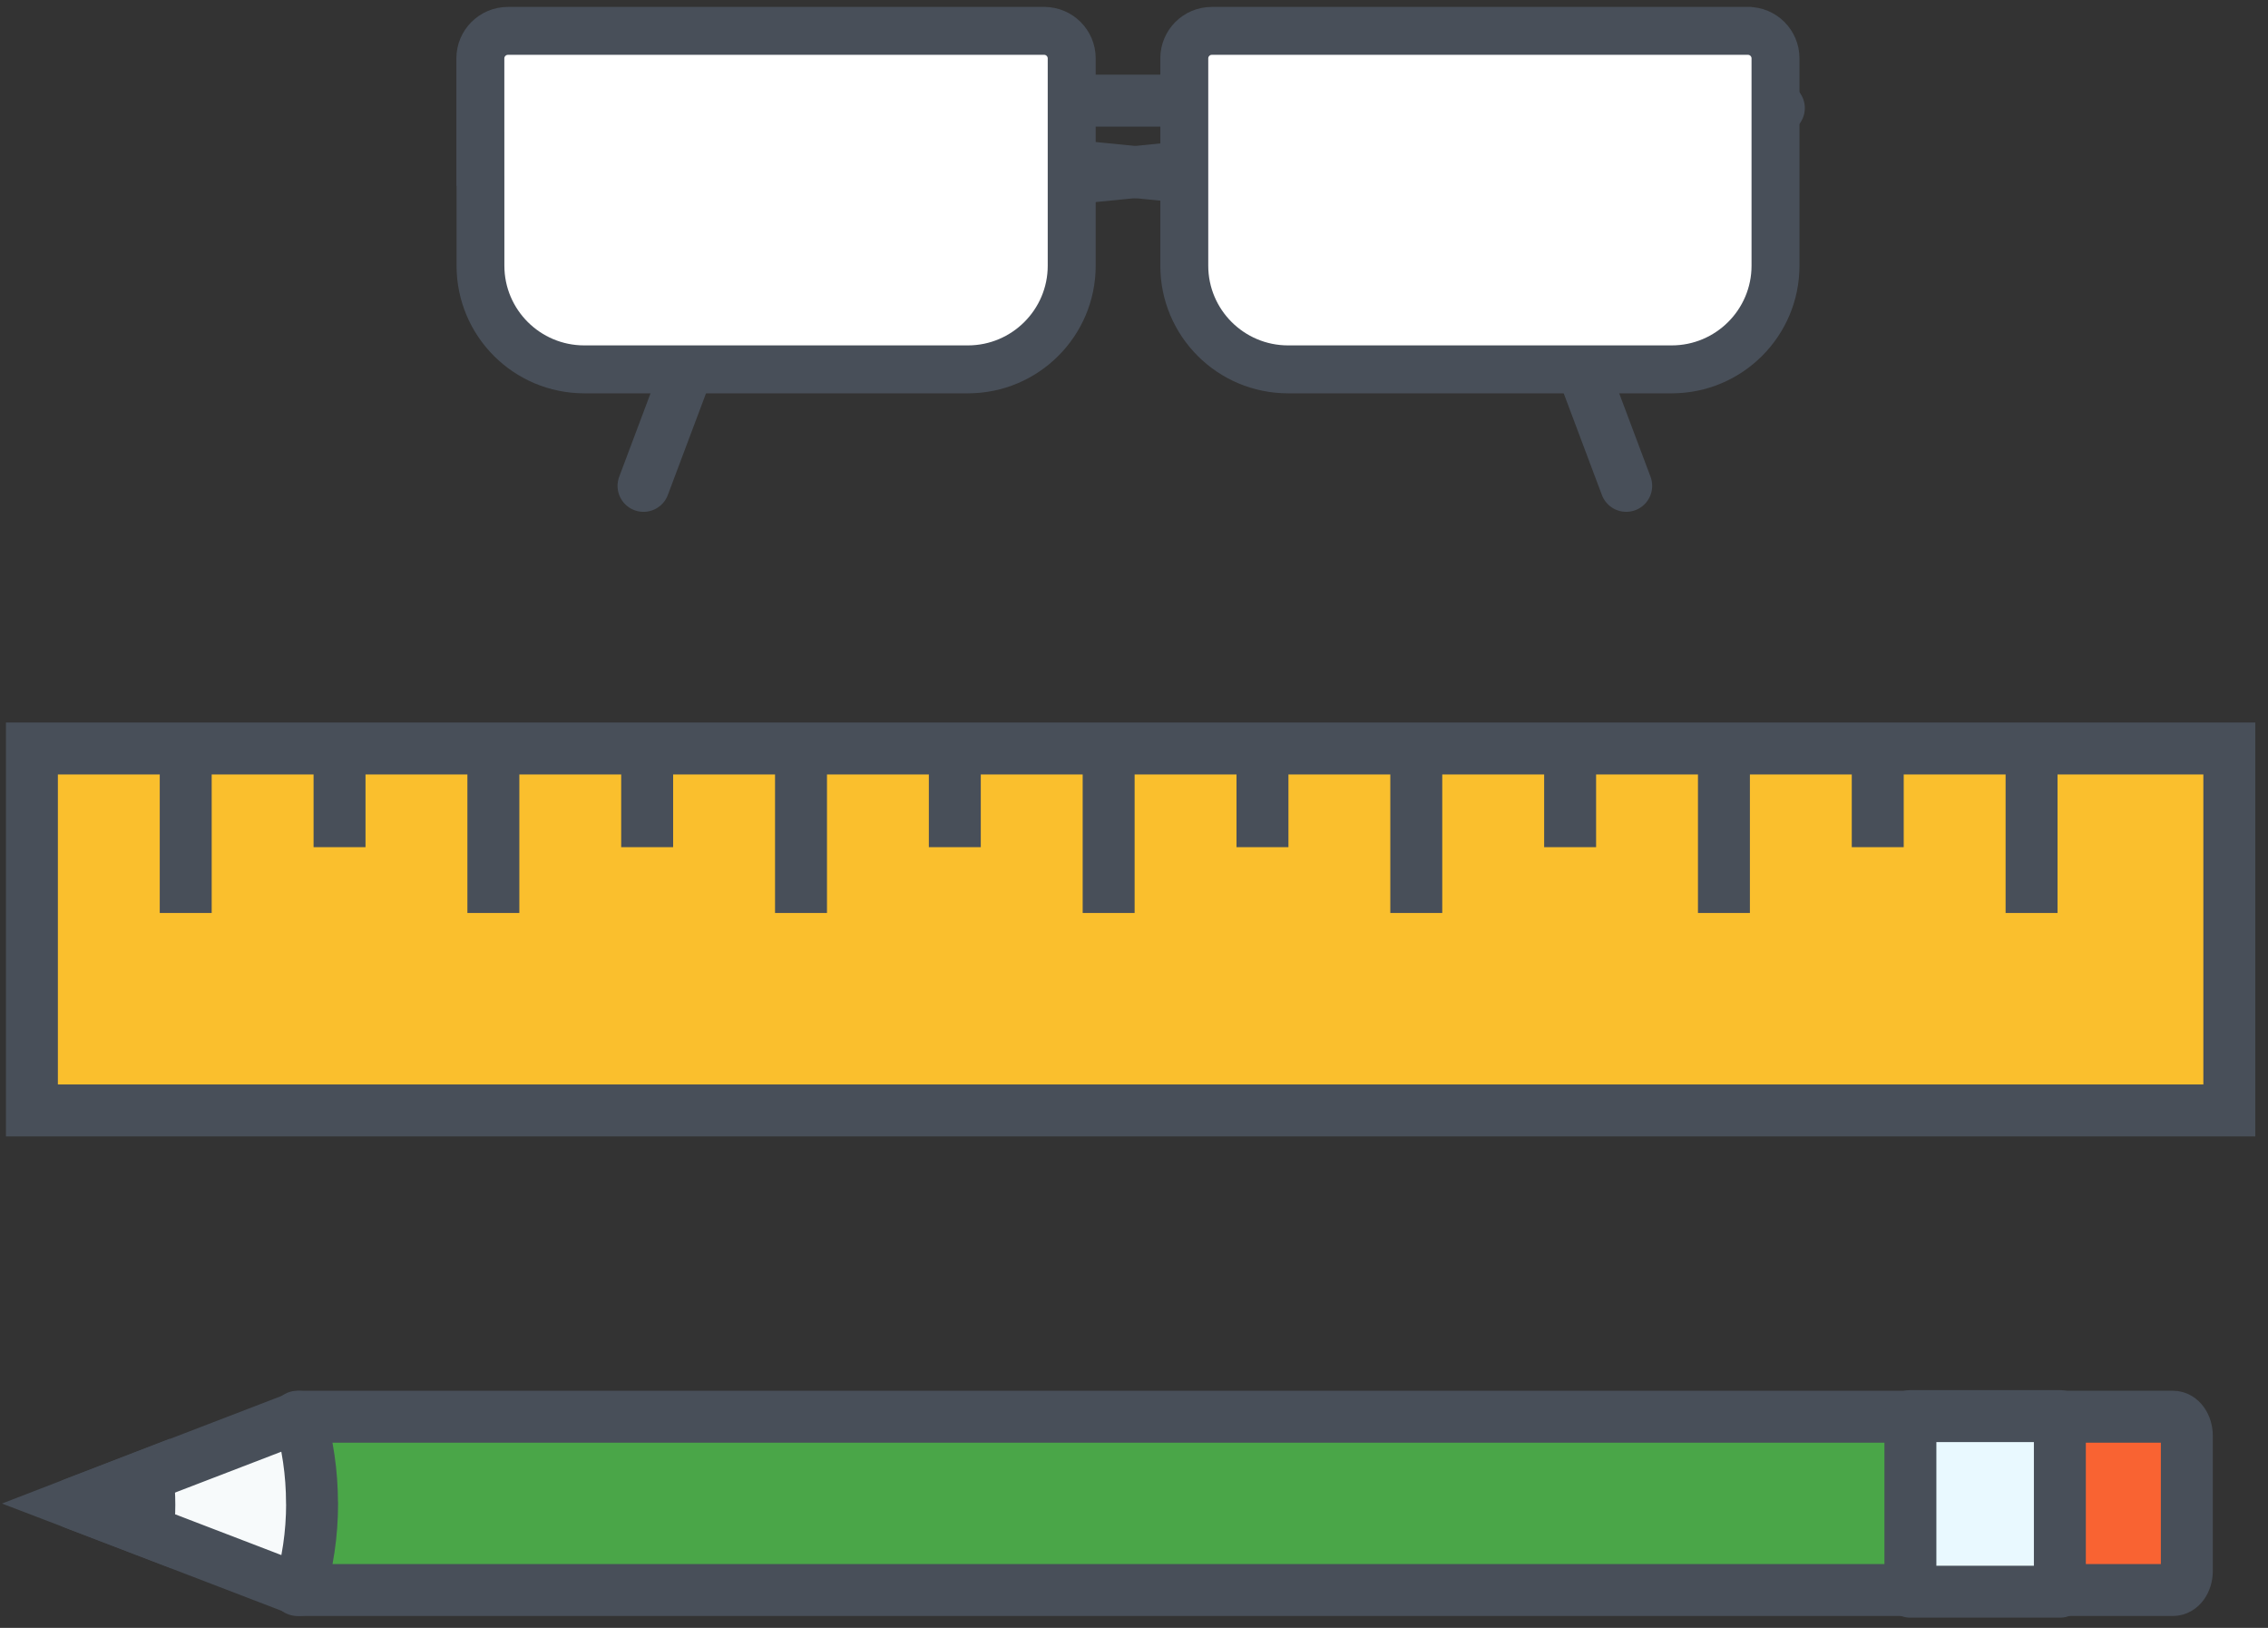 <svg xmlns="http://www.w3.org/2000/svg" width="131" height="94">
  <rect width="100%" height="100%" fill="#333333" stroke="none"/>
  <g fill="none" fill-rule="evenodd">
    <path stroke="#484F59" stroke-width="3" d="M61.692 5.813h8.268-8.268z"/>
    <path stroke="#484F59" stroke-width="3" d="M28.354 6.24l52.916 5.255c4.865.208 7.816 5.04 9.905 9.227l2.755 7.333" stroke-linecap="round"/>
    <path stroke="#484F59" stroke-width="3" d="M102.747 6.24L49.83 11.497c-4.865.206-7.814 5.04-9.905 9.225l-2.755 7.333" stroke-linecap="round"/>
    <path stroke="#484F59" stroke-width="3" d="M100.97 1.9H69.99c-.813 0-1.47.657-1.47 1.467v11.977c0 3.24 2.633 5.868 5.877 5.868h22.165c3.245 0 5.876-2.63 5.876-5.868v-6.11.978-6.845c0-.81-.655-1.467-1.467-1.467zm-40.653 0H29.335c-.813 0-1.474.657-1.474 1.467v5.867s.01 0 .01.003v6.107c0 3.24 2.63 5.868 5.877 5.868H55.91c3.244 0 5.877-2.63 5.877-5.868v-6.11.978-6.845c0-.81-.66-1.467-1.468-1.467z"/>
    <path fill="#FFF" d="M74.397 19.944c-2.54 0-4.608-2.063-4.608-4.6V3.368c0-.112.09-.202.2-.202h30.98c.11 0 .2.09.2.202v11.976c0 2.537-2.07 4.6-4.61 4.6H74.395zm-40.654 0c-2.54 0-4.61-2.063-4.61-4.6L29.13 3.368c0-.112.093-.202.205-.202h30.982c.11 0 .2.094.2.202v11.976c0 2.537-2.07 4.6-4.61 4.6H33.743z"/>
    <path fill="#F96332" d="M125.51 81.806h-6.74v10.006h6.74c.447 0 .802-.488.802-1.1V82.91c0-.612-.355-1.104-.8-1.104"/>
    <path stroke="#484F59" stroke-width="3" d="M125.51 81.806h-6.74v10.006h6.74c.447 0 .802-.488.802-1.1V82.91c0-.612-.355-1.104-.8-1.104z" stroke-linecap="round" stroke-linejoin="round"/>
    <path fill="#4AA648" d="M17.174 91.812H118.77V81.807H17.175v10.005z"/>
    <path stroke="#484F59" stroke-width="3" d="M17.174 91.812H118.77V81.807H17.175v10.005z" stroke-linecap="round" stroke-linejoin="round"/>
    <path fill="#F7FAFB" d="M18.022 86.812c0-1.782-.26-3.47-.72-4.998l-13.004 5 13.003 4.99c.466-1.53.726-3.212.726-4.992"/>
    <path stroke="#484F59" stroke-width="3" d="M18.022 86.812c0-1.782-.26-3.47-.72-4.998l-13.004 5 13.003 4.99c.466-1.53.726-3.212.726-4.992z" stroke-linecap="round" stroke-linejoin="round"/>
    <path fill="#E9F9FF" d="M110.345 91.91h8.633V81.77h-8.633v10.14z"/>
    <path stroke="#484F59" stroke-width="3" d="M110.345 91.91h8.633V81.77h-8.633v10.14z" stroke-linecap="round" stroke-linejoin="round"/>
    <path fill="#FFC400" d="M8.548 88.437c.04-.505.078-1.013.078-1.54 0-.584-.038-1.16-.098-1.72l-4.232 1.635 4.252 1.625z"/>
    <path stroke="#484F59" stroke-width="3" d="M8.548 88.437c.04-.505.078-1.013.078-1.54 0-.584-.038-1.16-.098-1.72l-4.232 1.635 4.252 1.625z"/>
    <path fill="#FABF2D" d="M1.843 64.12h126.923v-20.9H1.843v20.9z"/>
    <path stroke="#484F59" stroke-width="3" d="M1.843 64.12h126.923v-20.9H1.843v20.9zm8.884-19.635v8.233m8.885-8.233v4.433m8.885-4.433v8.233m8.883-8.233v4.433m8.886-4.433v8.233m8.884-8.233v4.433m8.885-4.433v8.233m8.885-8.233v4.433m8.884-4.433v8.233m8.886-8.233v4.433m8.884-4.433v8.233m8.884-8.233v4.433m8.885-4.433v8.233"/>
  </g>
</svg>

